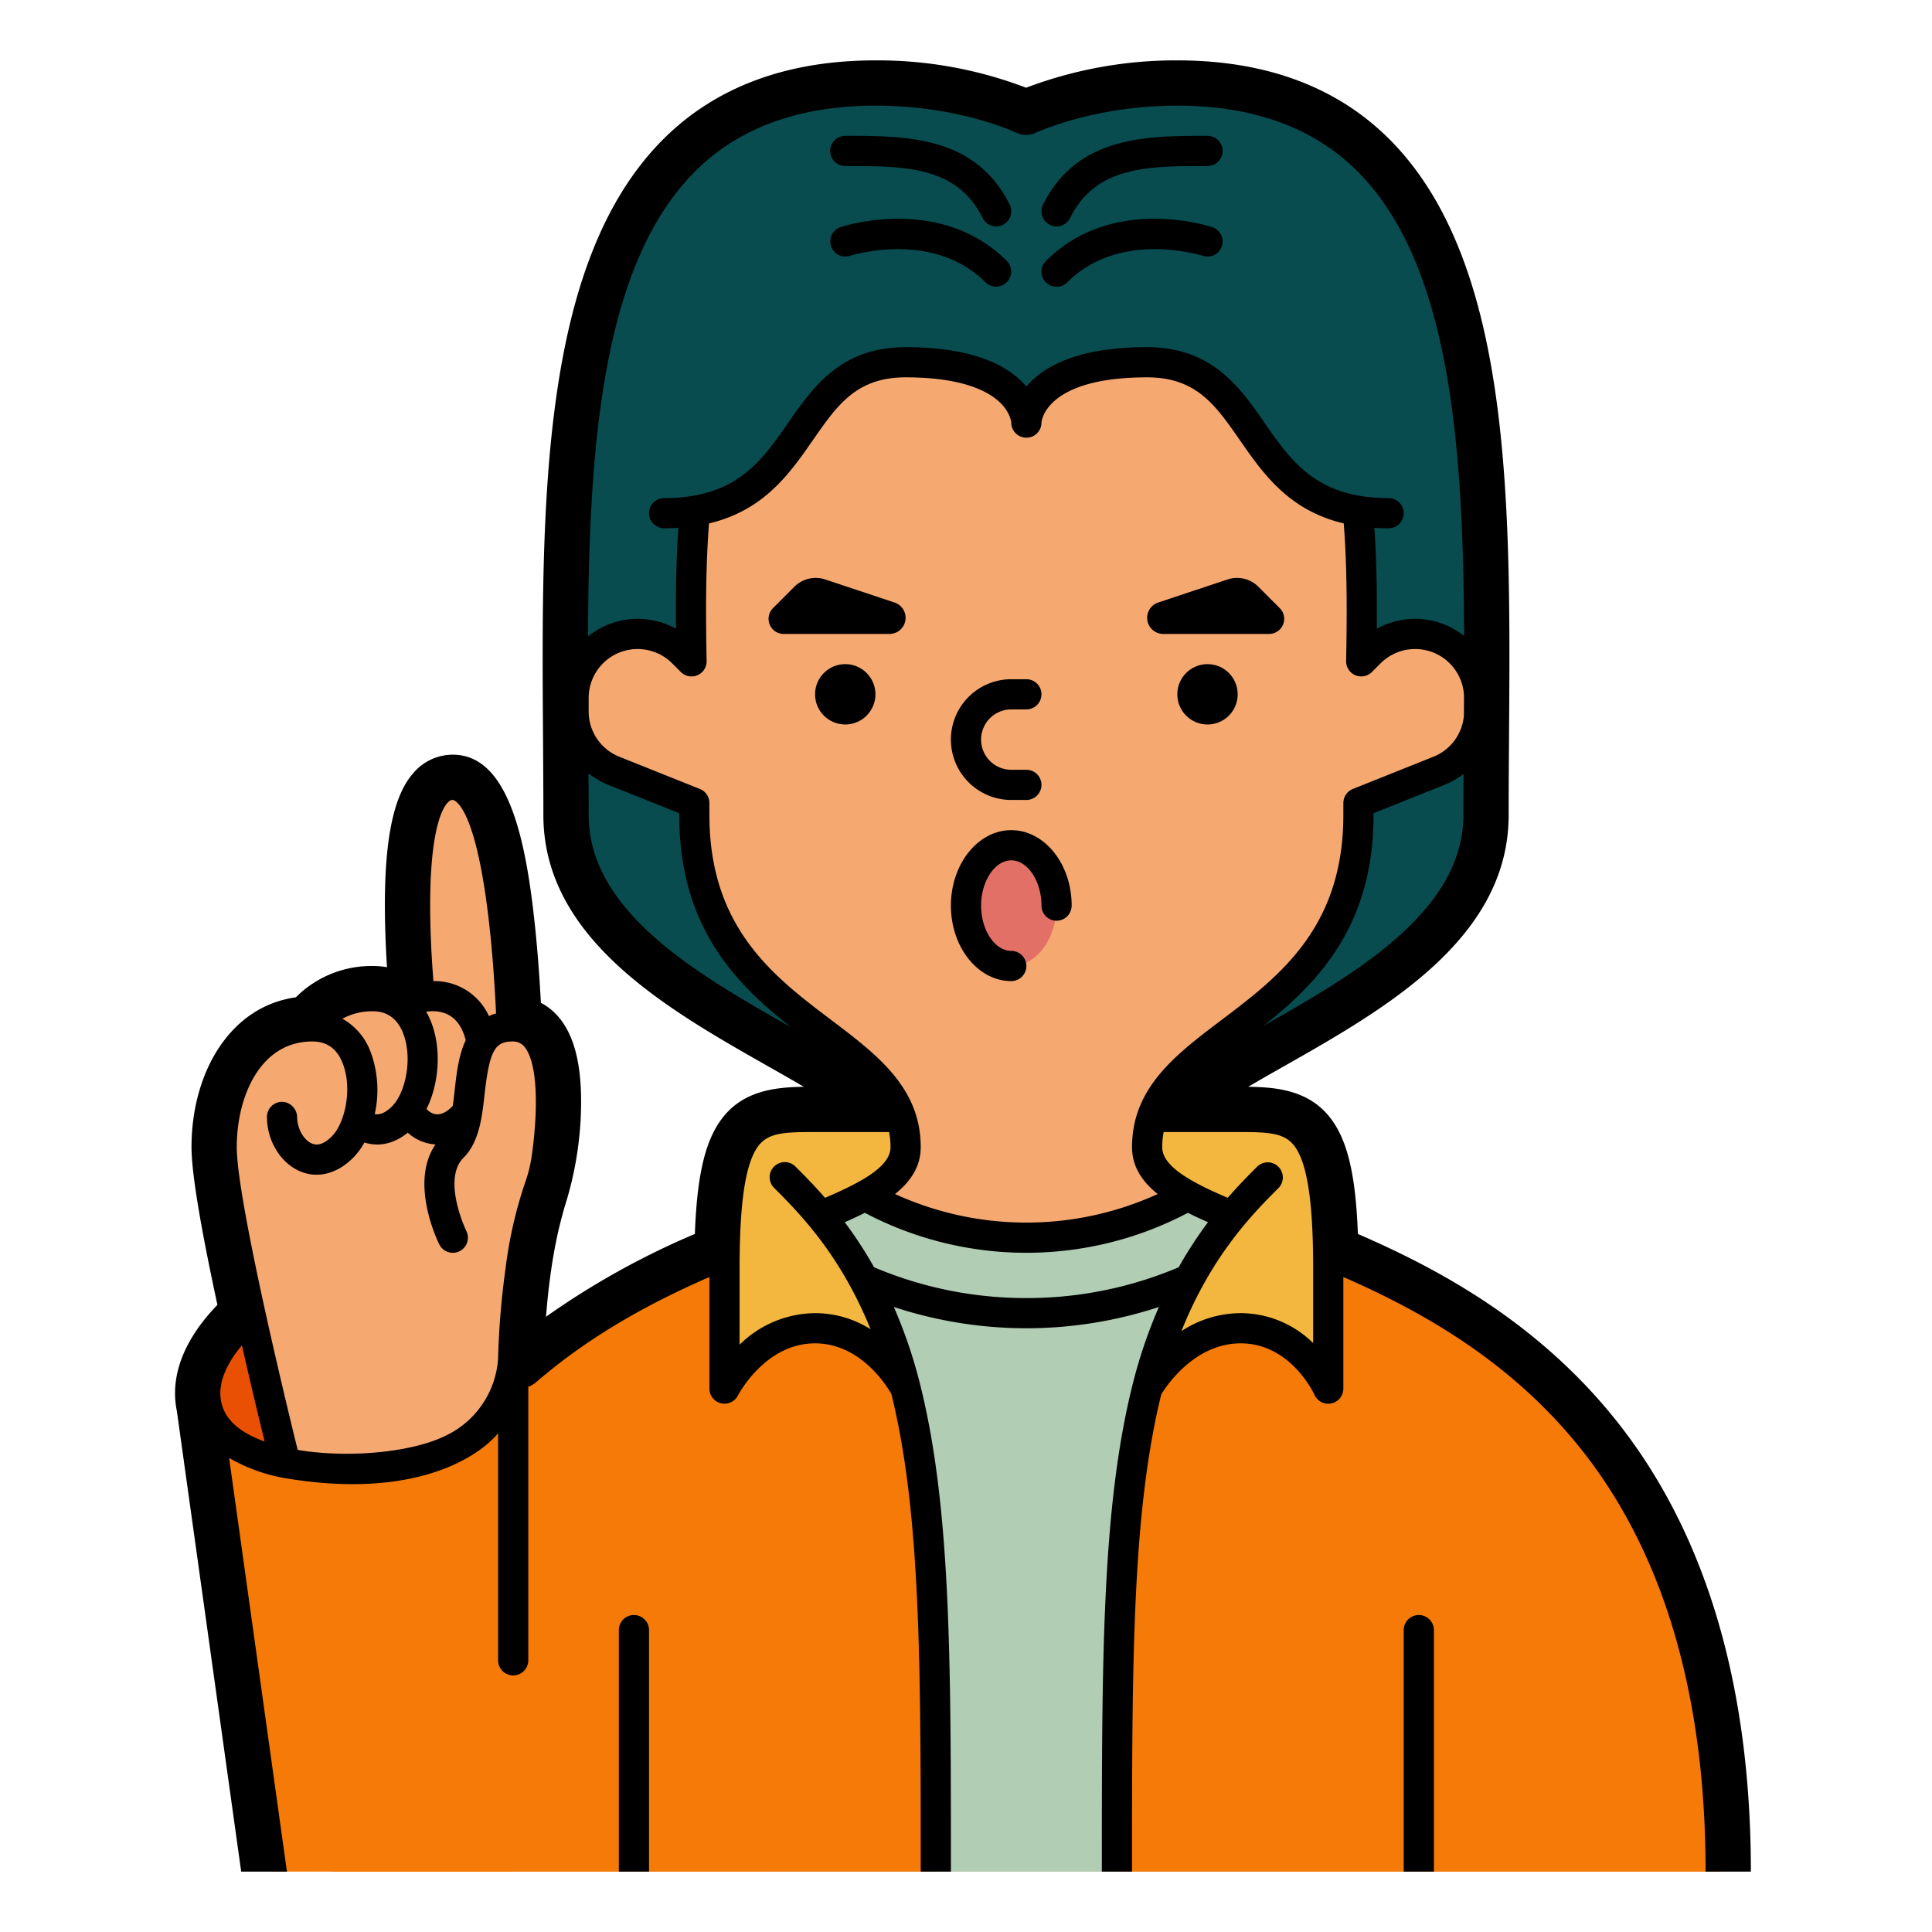 <?xml version="1.0" encoding="UTF-8"?>
<svg xmlns="http://www.w3.org/2000/svg" viewBox="0 0 512 512" width="512" height="512"><g id="Fill_out_line" data-name="Fill out line"><path d="M456,496H88c0-133.28,87.17-156.46,129.48-173.76h.01C231.05,316.7,240,311.77,240,304c0-32-56-32-56-88,0-80-16-152,88-152s88,72,88,152c0,56-56,56-56,88,0,7.77,8.95,12.7,22.51,18.24C368.82,339.54,456,362.71,456,496Z" style="fill:#f5a971"/><path d="M221.455,312a87.841,87.841,0,0,0,98.545,1.726h18.828V496H204V312Z" style="fill:#b1cdb4"/><path d="M456,496H296c0-56,0-96,8-128,5.47-21.89,14.69-36.29,22.51-45.76C368.82,339.54,456,362.71,456,496Z" style="fill:#f57a08"/><path d="M248,496H88c0-133.28,87.17-156.46,129.48-173.76h.01c7.82,9.47,17.04,23.87,22.51,45.76C248,400,248,440,248,496Z" style="fill:#f57a08"/><path d="M217.49,322.24c7.82,9.47,17.04,23.87,22.51,45.76,0,0-8-16-24-16s-24,16-24,16V336c0-40,8-40,24-40h22.7a24.397,24.397,0,0,1,1.3,8C240,311.77,231.05,316.7,217.49,322.24Z" style="fill:#f3b73f"/><path d="M303.811,304c0-24,88-40,88-88C391.811,128,400,24,312,24c-23.811,0-40.189,8-40.189,8H272s-16-8-40-8c-88,0-80,104-80,192,0,48,88,64,88,88Z" style="fill:#084c4f"/><path d="M360,216c0,56-56,56-56,88l-30.333,12L240,304c0-32-56-32-56-88,0-80-16-152,88-152S360,136,360,216Z" style="fill:#f5a971"/><path d="M326.51,322.24c-7.82,9.47-17.04,23.87-22.51,45.76,0,0,8-16,24-16s24,16,24,16V336c0-40-8-40-24-40H305.3a24.397,24.397,0,0,0-1.3,8C304,311.77,312.95,316.7,326.51,322.24Z" style="fill:#f3b73f"/><path d="M136.111,360q-.108,3.829-.111,8V496H72L54.756,372.558Z" style="fill:#f57a08"/><path d="M144,312s-6.93,13.85-7.89,48A28.667,28.667,0,0,1,120,384c-10.02,5.01-29.44,6.88-44.53,3.65L74.75,384s-4.23-16.94-8.34-35.56C62.52,330.86,58.75,311.77,58.75,304c0-15.82,7.82-31.64,23.47-31.99A20.588,20.588,0,0,1,98.75,264a12.11,12.11,0,0,1,6.95,1.99,19.724,19.724,0,0,1,5.5-1.71c-1.54-17.02-3.73-56.28,8.8-56.28,11.41,0,14.68,40.67,15.62,64.01.13-.01.25-.01.38-.01C152,272,144,312,144,312Z" style="fill:#f5a971"/><path d="M75.47,387.65C66.46,385.73,58.99,381.98,56,376c-5.43-10.85,3.87-21.7,10.41-27.56C70.52,367.06,74.75,384,74.75,384Z" style="fill:#ea5003"/><path d="M176,136c40,0,32-40,64-40s32,16,32,16,0-16,32-16,24,40,64,40V58.333H176Z" style="fill:#084c4f"/><path d="M360,176l3.029-3.029a16.971,16.971,0,0,1,12-4.971h0A16.971,16.971,0,0,1,392,184.971v3.54a16.971,16.971,0,0,1-10.668,15.757l-26.553,10.624Z" style="fill:#f5a971"/><path d="M184,176l-3.029-3.029a16.971,16.971,0,0,0-12-4.971h0A16.971,16.971,0,0,0,152,184.971v3.54a16.971,16.971,0,0,0,10.668,15.757l26.553,10.624Z" style="fill:#f5a971"/><ellipse cx="268" cy="240" rx="12" ry="16" style="fill:#e37066"/><path d="M268,212h4a4,4,0,0,0,0-8h-4a8,8,0,0,1,0-16h4a4,4,0,0,0,0-8h-4a16,16,0,0,0,0,32Z"/><path d="M268,260a4,4,0,0,0,0-8c-4.337,0-8-5.495-8-12s3.663-12,8-12,8,5.495,8,12a4,4,0,0,0,8,0c0-11.028-7.178-20-16-20s-16,8.972-16,20S259.178,260,268,260Z"/><path d="M172,432v64h-8V432a4,4,0,0,1,8,0Z"/><path d="M380,432v64h-8V432a4,4,0,0,1,8,0Z"/><path d="M222.735,60.205a4,4,0,0,0,2.521,7.592c.218-.071,21.903-6.98,35.915,7.031a4,4,0,0,0,5.656-5.657C249.282,51.625,223.811,59.847,222.735,60.205Z"/><path d="M224,44c15.845,0,29.528,0,36.422,13.789a4,4,0,0,0,7.156-3.578C258.472,36,240.158,36,224,36a4,4,0,0,0,0,8Z"/><path d="M280,76a3.987,3.987,0,0,0,2.828-1.171c13.974-13.976,35.586-7.138,35.913-7.032a4,4,0,0,0,2.523-7.592c-1.075-.358-26.546-8.581-44.093,8.966A4,4,0,0,0,280,76Z"/><path d="M278.211,59.578a3.998,3.998,0,0,0,5.367-1.789C290.472,44,304.155,44,320,44a4,4,0,0,0,0-8c-16.158,0-34.472,0-43.578,18.211A4.001,4.001,0,0,0,278.211,59.578Z"/><path d="M237.071,159.68l-18.372-6.117a8,8,0,0,0-8.189,1.938l-5.664,5.673A4,4,0,0,0,207.677,168h28.045a4.269,4.269,0,0,0,1.349-8.32Z"/><path d="M308.278,168h28.045a4,4,0,0,0,2.831-6.826l-5.664-5.673a8,8,0,0,0-8.189-1.938L306.929,159.68A4.269,4.269,0,0,0,308.278,168Z"/><circle cx="224" cy="184" r="8"/><circle cx="320" cy="184" r="8"/><path d="M98.112,278.484a16.741,16.741,0,0,0-7.378-8.518A16.626,16.626,0,0,1,98.745,268c1.597,0,5.755.188,7.976,5.545,2.775,6.699.771,16.051-2.804,19.626-1.957,1.958-3.491,2.292-4.609,2.085A29.272,29.272,0,0,0,98.112,278.484Zm16-8a19.761,19.761,0,0,0-1.182-2.39c7.09-.907,9.554,3.819,10.483,7.572-1.888,4.02-2.442,8.966-2.909,13.172-.159,1.43-.321,2.873-.521,4.258-1.266,1.28-4.108,3.81-6.953.787C116.428,287.099,117.068,277.619,114.112,270.484Zm4.425-57.672C119.254,212,119.703,212,120,212c.063,0,6.421.416,10.02,36.398.615,6.141,1.098,12.924,1.442,20.176a12.743,12.743,0,0,0-1.895.688,15.801,15.801,0,0,0-14.706-9.257c-.407-5.186-.68-10.174-.795-14.829C113.471,221.211,116.994,214.56,118.537,212.812Zm-58.959,161.399c-3.071-6.14.357-12.689,4.528-17.687,2.524,11.121,4.874,20.803,6.03,25.503C65.146,380.229,61.299,377.654,59.578,374.211Zm58.633,6.211c-8.994,4.497-25.824,6.069-39.318,3.822,0,0-16.148-64.914-16.148-80.244,0-13.486,6.259-28,20-28,3.821,0,6.431,1.814,7.976,5.545,2.775,6.699.771,16.051-2.804,19.626-1.904,1.903-3.668,2.538-5.231,1.889-2.166-.897-3.872-3.895-3.938-6.88a4.158,4.158,0,0,0-3.471-4.146A4.002,4.002,0,0,0,70.745,296c0,6.344,3.651,12.287,8.879,14.452,4.641,1.922,9.726.601,13.949-3.623a18.316,18.316,0,0,0,2.999-4.05c4.709,1.471,8.731-.363,11.491-2.601a12.093,12.093,0,0,0,7.347,3.118c-7.002,10.156.659,25.787,1.012,26.494a4,4,0,0,0,7.159-3.572c-.067-.135-6.514-13.628-.753-19.389,4.192-4.192,4.922-10.758,5.627-17.107,1.306-11.755,2.934-13.698,7.459-13.721a3.917,3.917,0,0,1,3.018,1.349c4.038,4.799,3.451,19.149,1.905,29.482a35.204,35.204,0,0,1-1.648,6.477,114.26,114.26,0,0,0-5.2,22.751A211.272,211.272,0,0,0,132,360,24.398,24.398,0,0,1,118.211,380.422ZM244,304c0-15.767-11.555-24.501-23.787-33.749C205.113,258.838,188,245.901,188,216q0-1.612-.008-3.22a4.001,4.001,0,0,0-2.514-3.695l-21.325-8.532A12.908,12.908,0,0,1,156,188.51V184.971a12.971,12.971,0,0,1,22.143-9.171l2.292,2.292a4,4,0,0,0,6.827-2.906c-.231-12.007-.293-24.66.635-36.477,14.597-3.452,21.407-13.249,27.552-22.097C221.894,107.331,226.983,100,240,100c14.609,0,21.498,3.472,24.705,6.384C267.821,109.214,267.996,111.978,268,112a4,4,0,0,0,8,0c0-.12.762-12,28-12,13.017,0,18.106,7.331,24.552,16.611,6.145,8.848,12.955,18.645,27.552,22.097.927,11.817.865,24.47.635,36.477a4,4,0,0,0,6.827,2.906l2.292-2.292a12.96,12.96,0,0,1,22.122,8.763q-.014,2.533-.031,5.065a12.898,12.898,0,0,1-8.103,10.925L358.521,209.085a4.001,4.001,0,0,0-2.514,3.695Q356,214.388,356,216c0,29.901-17.113,42.838-32.213,54.251C311.555,279.499,300,288.233,300,304c0,5.114,2.637,9.091,6.805,12.431a83.803,83.803,0,0,1-69.609-0C241.363,313.09,244,309.114,244,304Zm90.846-32.153C349.108,260.576,364,245.518,364,216v-.49l18.817-7.529a21.128,21.128,0,0,0,5.028-2.874c-.021,3.649-.035,7.302-.035,10.893C387.811,241.709,358.503,258.42,334.846,271.847ZM184.1,45.537C195.657,33.9,211.772,28,232,28c19.835,0,33.684,5.53,37.456,7.225a6.003,6.003,0,0,0,4.879.017C278.189,33.543,292.298,28,312,28c20.21,0,36.306,5.891,47.84,17.508C384.442,70.286,387.805,118.287,388.001,168.525a20.937,20.937,0,0,0-23.137-1.908c.08-8.909-.033-17.994-.644-26.738,1.218.076,2.472.121,3.78.121a4,4,0,0,0,0-8c-19.022,0-25.752-9.691-32.877-19.952C328.597,102.651,321.2,92,304,92c-18.69,0-27.679,5.291-32,10.433C267.679,97.291,258.69,92,240,92c-17.2,0-24.597,10.651-31.123,20.048C201.752,122.309,195.022,132,176,132a4,4,0,0,0,0,8c1.308,0,2.562-.045,3.78-.121-.611,8.744-.724,17.829-.644,26.738a20.956,20.956,0,0,0-23.312,2.039C156.044,118.372,159.456,70.35,184.1,45.537ZM156,216c0-3.637-.014-7.338-.034-11.034a21.121,21.121,0,0,0,5.216,3.015L180,215.51V216c0,29.857,15.236,44.92,29.645,56.233-.153-.087-.305-.173-.458-.26C185.491,258.525,156,241.789,156,216Zm40,140.35V336c0-17.804,1.628-28.132,5.123-32.501C203.798,300.156,208.063,300,216,300h19.617A21.014,21.014,0,0,1,236,304c0,4.876-6.842,8.964-17.361,13.433-2.994-3.44-5.702-6.153-7.811-8.261a4,4,0,1,0-5.656,5.657c6.492,6.492,17.455,17.469,25.54,37.435A27.49,27.49,0,0,0,216,348,28.876,28.876,0,0,0,196,356.35ZM272,344a103.008,103.008,0,0,1-40.357-8.158,110.533,110.533,0,0,0-7.777-11.94c1.841-.806,3.624-1.633,5.321-2.493a91.822,91.822,0,0,0,85.625 0c1.697.86,3.479,1.687,5.321,2.493a110.528,110.528,0,0,0-7.777,11.94A103.011,103.011,0,0,1,272,344Zm76,11.93A27.453,27.453,0,0,0,328.786,348a28.652,28.652,0,0,0-15.704,4.769c8.104-20.29,19.199-31.393,25.746-37.941a4,4,0,0,0-5.656-5.657c-2.108,2.108-4.817,4.821-7.811,8.261C314.842,312.964,308,308.876,308,304a21.014,21.014,0,0,1,.383-4H328c7.937,0,12.202.156,14.877,3.499C346.372,307.868,348,318.196,348,336ZM427.46,375.4c-20.68-25.43-46.55-39.26-67.61-48.39-.6-16.62-3.03-25.96-8.15-31.77-5.63-6.39-13.77-7.14-20.9-7.23,3.1-1.83,6.39-3.7,9.75-5.6,26.4-14.99,59.26-33.63,59.26-66.41,0-6.79.05-13.84.1-20.65v-.13c.44-61.69.9-125.48-31.55-158.17C354.49,23.08,335.52,16,312,16a111.978,111.978,0,0,0-40.07,7.25A110.076,110.076,0,0,0,232,16c-23.54,0-42.52,7.09-56.41,21.08C143.04,69.85,143.48,133.8,143.91,195.64v.17C143.95,202.47,144,209.35,144,216c0,32.78,32.86,51.42,59.26,66.41,3.36,1.9,6.66,3.78,9.76,5.6-7.09.1-15.14.9-20.72,7.23-5.12,5.81-7.55,15.15-8.15,31.77A209.824,209.824,0,0,0,144.7,348.95c1.34-16.82,3.79-24.95,4.89-28.99a92.544,92.544,0,0,0,4.25-22.64c.74-13.04-1.09-22.04-5.58-27.52a15.809,15.809,0,0,0-4.92-4.05c-.35-6.62-.81-12.84-1.38-18.55-2.33-23.34-6.77-47.2-21.96-47.2a13.695,13.695,0,0,0-10.46,4.87c-5.63,6.37-8,19.28-7.47,40.6.09,3.47.25,7.1.49,10.85A22.599,22.599,0,0,0,98.75,256a28.286,28.286,0,0,0-20.35,8.3c-8.3,1.17-15.28,5.72-20.31,13.26C53.35,284.67,50.75,294.05,50.75,304c0,6.63,2.31,20.69,6.87,41.8-.98,1.01-1.91,2.05-2.77,3.08-8.69,10.44-9.17,19.31-7.99,25L63.92,496H76.04L60.72,386.38a45.289,45.289,0,0,0,14.11,5.22.089.089,0,0,0,.05.01C109.625,397.667,126.792,386.125,132,379.83V440a4,4,0,0,0,8,0V367.49a5.869,5.869,0,0,0,1.99-1.12c15.51-13.42,32.29-21.95,46.01-27.95V368a3.989,3.989,0,0,0,3.07,3.88,3.694,3.694,0,0,0,.93.11,3.995,3.995,0,0,0,3.57-2.19C195.64,369.66,202.73,356,216,356c12.07,0,19.03,11.31,20.23,13.44C244,400.89,244,440.83,244,496h8c0-56.02,0-96.49-8.12-128.97a130.273,130.273,0,0,0-7-20.67,112.166,112.166,0,0,0,70.24,0,130.273,130.273,0,0,0-7,20.67C292,399.51,292,439.98,292,496h8c0-55.13,0-95.05,7.75-126.49,1.41-2.3,8.88-13.51,21.04-13.51,13.15,0,19.31,13.1,19.56,13.64A4.001,4.001,0,0,0,356,368V338.42c19.61,8.59,43.38,21.47,62.15,44.55C440.61,410.58,452,448.61,452,496h12C464,445.78,451.71,405.21,427.46,375.4Z"/></g></svg>

